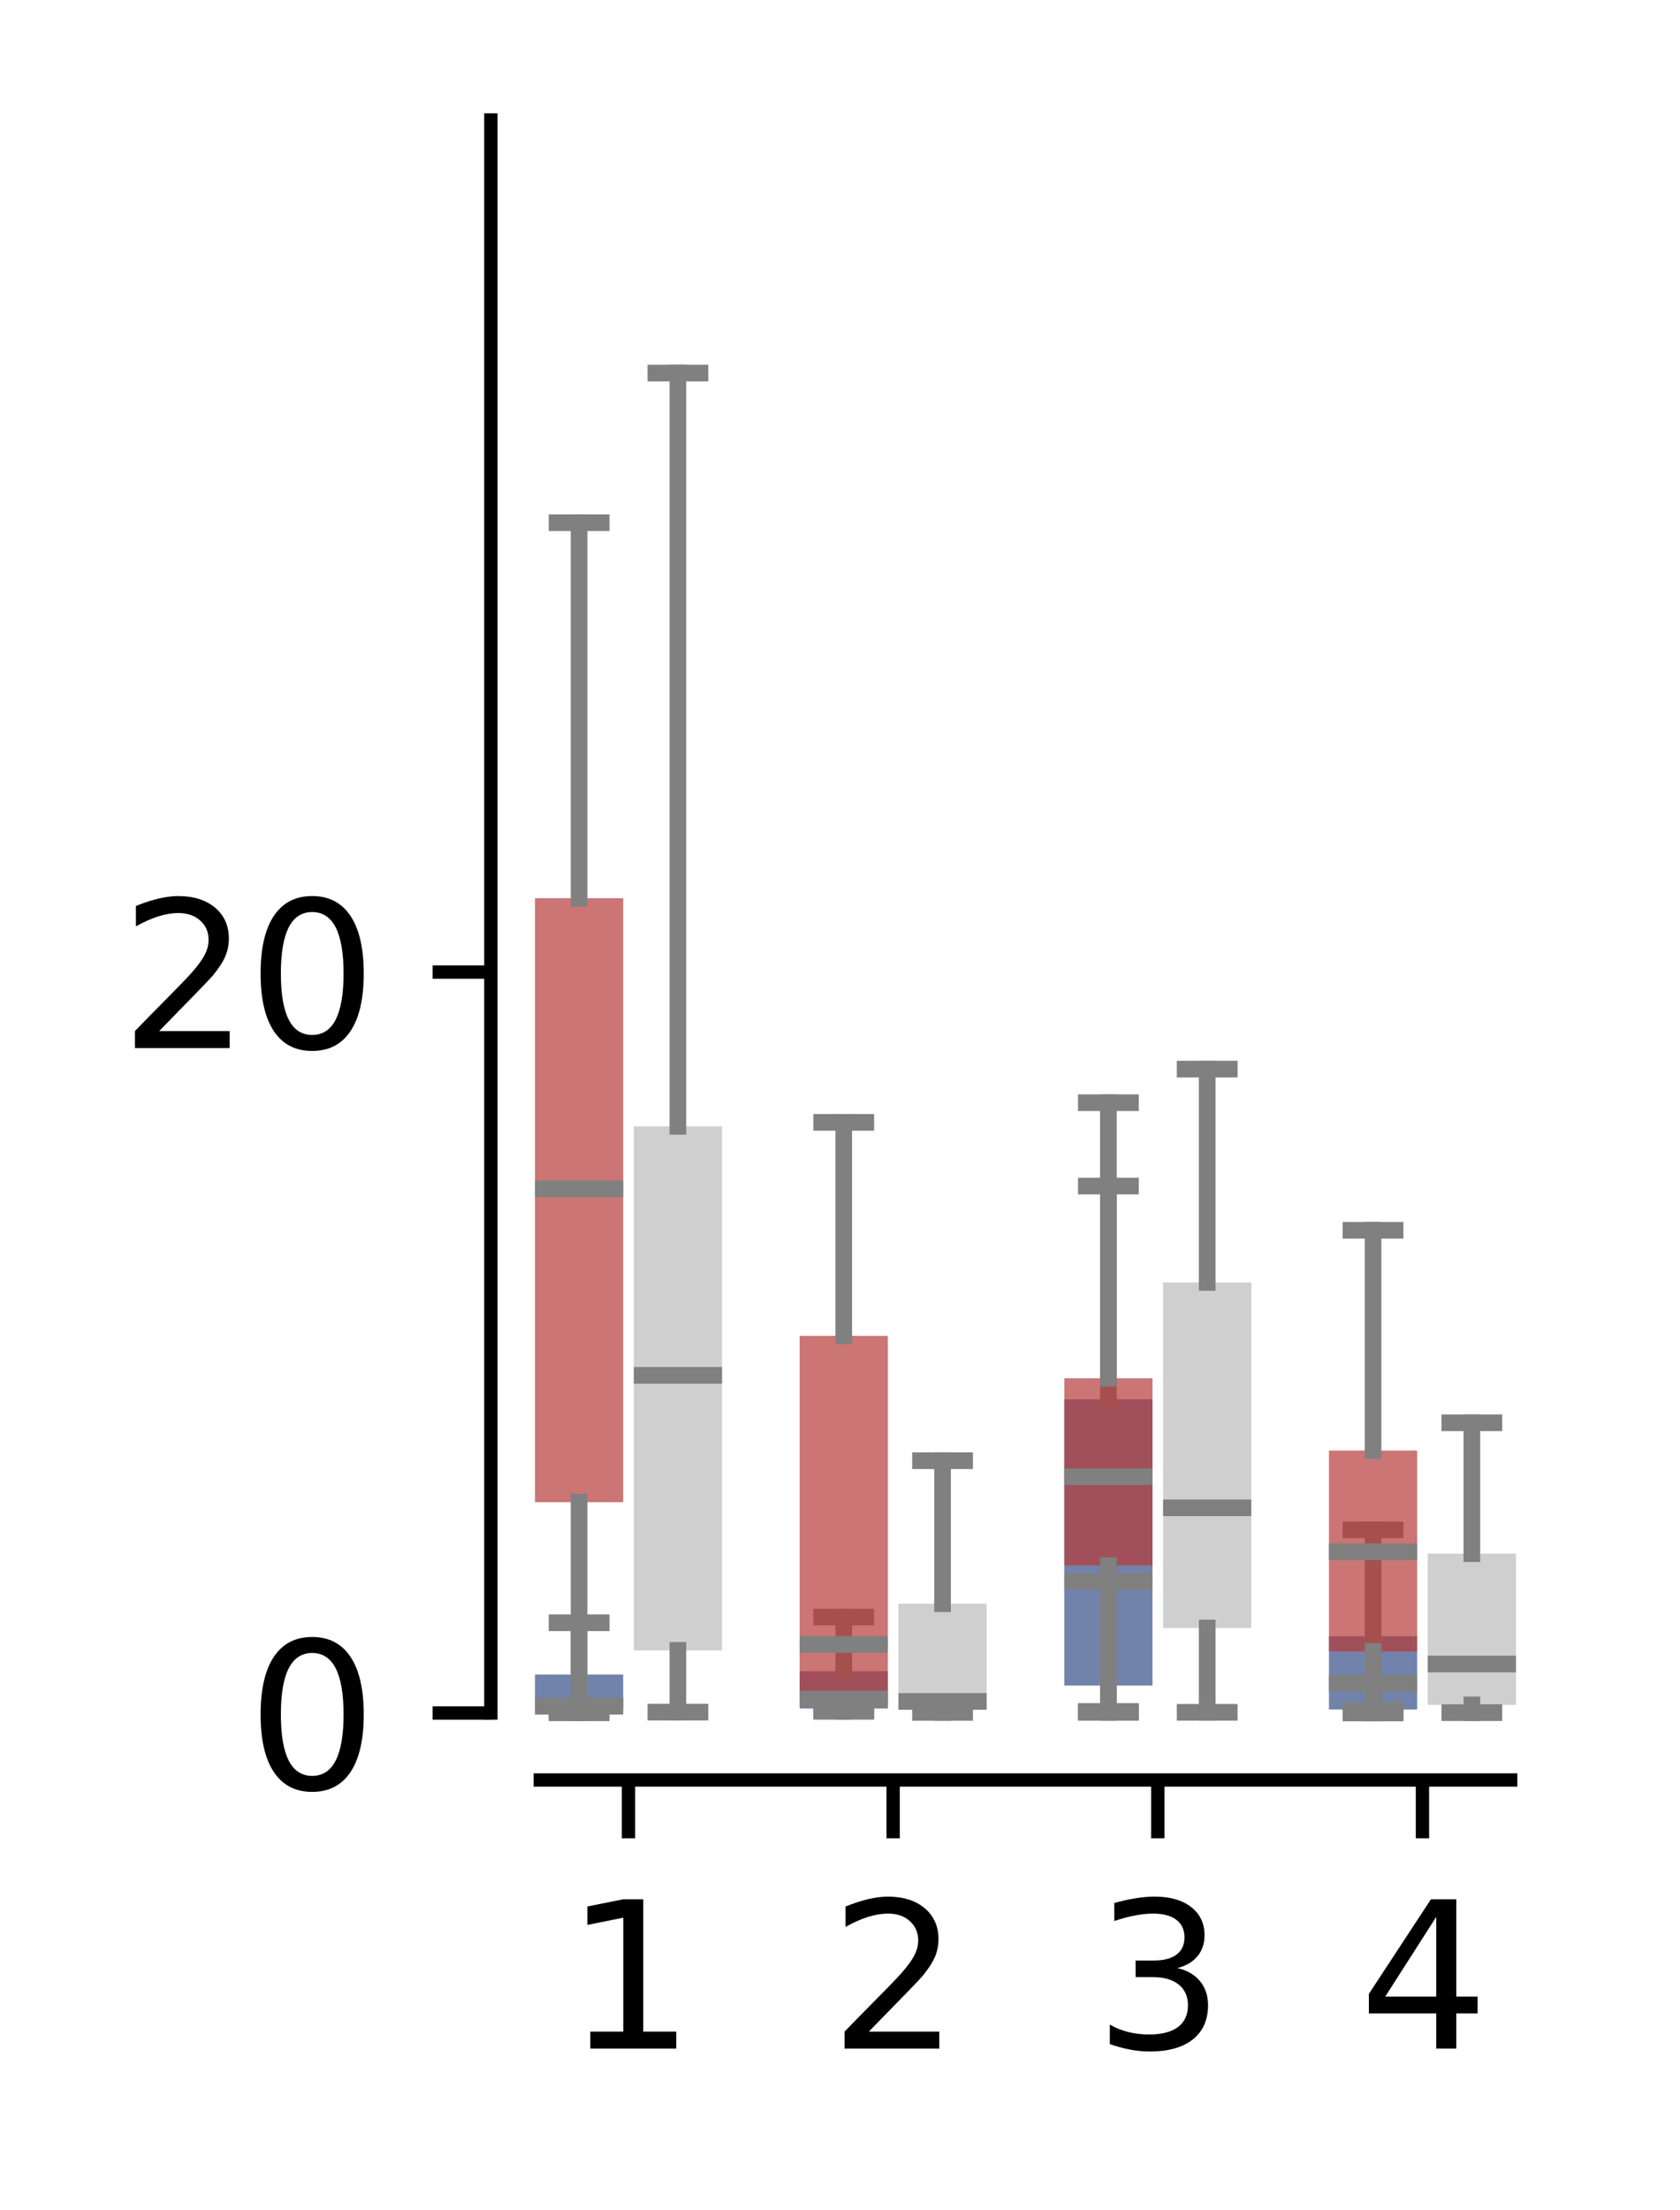 <?xml version="1.0" encoding="utf-8" standalone="no"?>
<!DOCTYPE svg PUBLIC "-//W3C//DTD SVG 1.1//EN"
  "http://www.w3.org/Graphics/SVG/1.1/DTD/svg11.dtd">
<svg xmlns:xlink="http://www.w3.org/1999/xlink" width="100.86pt" height="132.621pt" viewBox="0 0 100.86 132.621" xmlns="http://www.w3.org/2000/svg" version="1.1">
 <defs>
  <style type="text/css">*{stroke-linejoin: round; stroke-linecap: butt}</style>
 </defs>
 <g id="figure_1">
  <g id="patch_1">
   <path d="M -0 132.621 
L 100.86 132.621 
L 100.86 0 
L -0 0 
L -0 132.621 
z
" style="fill: none"/>
  </g>
  <g id="axes_1">
   <g id="patch_2">
    <path d="M 29.47 106.808 
L 93.66 106.808 
L 93.66 18.365 
L 29.47 18.365 
L 29.47 106.808 
z
" style="fill: none"/>
   </g>
   <g id="matplotlib.axis_1">
    <g id="xtick_1">
     <g id="line2d_1">
      <defs>
       <path id="mfd8190e6e6" d="M 0 0 
L 0 3.5 
" style="stroke: #000000; stroke-width: 0.8"/>
      </defs>
      <g>
       <use xlink:href="#mfd8190e6e6" x="37.732" y="106.808" style="stroke: #000000; stroke-width: 0.8"/>
      </g>
     </g>
     <g id="text_1">
      <!-- 1 -->
      <g transform="translate(33.915 122.926) scale(0.12 -0.12)">
       <defs>
        <path id="DejaVuSans-31" d="M 794 531 
L 1825 531 
L 1825 4091 
L 703 3866 
L 703 4441 
L 1819 4666 
L 2450 4666 
L 2450 531 
L 3481 531 
L 3481 0 
L 794 0 
L 794 531 
z
" transform="scale(0.016)"/>
       </defs>
       <use xlink:href="#DejaVuSans-31"/>
      </g>
     </g>
    </g>
    <g id="xtick_2">
     <g id="line2d_2">
      <g>
       <use xlink:href="#mfd8190e6e6" x="53.621" y="106.808" style="stroke: #000000; stroke-width: 0.8"/>
      </g>
     </g>
     <g id="text_2">
      <!-- 2 -->
      <g transform="translate(49.803 122.926) scale(0.12 -0.12)">
       <defs>
        <path id="DejaVuSans-32" d="M 1228 531 
L 3431 531 
L 3431 0 
L 469 0 
L 469 531 
Q 828 903 1448 1529 
Q 2069 2156 2228 2338 
Q 2531 2678 2651 2914 
Q 2772 3150 2772 3378 
Q 2772 3750 2511 3984 
Q 2250 4219 1831 4219 
Q 1534 4219 1204 4116 
Q 875 4013 500 3803 
L 500 4441 
Q 881 4594 1212 4672 
Q 1544 4750 1819 4750 
Q 2544 4750 2975 4387 
Q 3406 4025 3406 3419 
Q 3406 3131 3298 2873 
Q 3191 2616 2906 2266 
Q 2828 2175 2409 1742 
Q 1991 1309 1228 531 
z
" transform="scale(0.016)"/>
       </defs>
       <use xlink:href="#DejaVuSans-32"/>
      </g>
     </g>
    </g>
    <g id="xtick_3">
     <g id="line2d_3">
      <g>
       <use xlink:href="#mfd8190e6e6" x="69.509" y="106.808" style="stroke: #000000; stroke-width: 0.8"/>
      </g>
     </g>
     <g id="text_3">
      <!-- 3 -->
      <g transform="translate(65.692 122.926) scale(0.12 -0.12)">
       <defs>
        <path id="DejaVuSans-33" d="M 2597 2516 
Q 3050 2419 3304 2112 
Q 3559 1806 3559 1356 
Q 3559 666 3084 287 
Q 2609 -91 1734 -91 
Q 1441 -91 1130 -33 
Q 819 25 488 141 
L 488 750 
Q 750 597 1062 519 
Q 1375 441 1716 441 
Q 2309 441 2620 675 
Q 2931 909 2931 1356 
Q 2931 1769 2642 2001 
Q 2353 2234 1838 2234 
L 1294 2234 
L 1294 2753 
L 1863 2753 
Q 2328 2753 2575 2939 
Q 2822 3125 2822 3475 
Q 2822 3834 2567 4026 
Q 2313 4219 1838 4219 
Q 1578 4219 1281 4162 
Q 984 4106 628 3988 
L 628 4550 
Q 988 4650 1302 4700 
Q 1616 4750 1894 4750 
Q 2613 4750 3031 4423 
Q 3450 4097 3450 3541 
Q 3450 3153 3228 2886 
Q 3006 2619 2597 2516 
z
" transform="scale(0.016)"/>
       </defs>
       <use xlink:href="#DejaVuSans-33"/>
      </g>
     </g>
    </g>
    <g id="xtick_4">
     <g id="line2d_4">
      <g>
       <use xlink:href="#mfd8190e6e6" x="85.398" y="106.808" style="stroke: #000000; stroke-width: 0.8"/>
      </g>
     </g>
     <g id="text_4">
      <!-- 4 -->
      <g transform="translate(81.58 122.926) scale(0.12 -0.12)">
       <defs>
        <path id="DejaVuSans-34" d="M 2419 4116 
L 825 1625 
L 2419 1625 
L 2419 4116 
z
M 2253 4666 
L 3047 4666 
L 3047 1625 
L 3713 1625 
L 3713 1100 
L 3047 1100 
L 3047 0 
L 2419 0 
L 2419 1100 
L 313 1100 
L 313 1709 
L 2253 4666 
z
" transform="scale(0.016)"/>
       </defs>
       <use xlink:href="#DejaVuSans-34"/>
      </g>
     </g>
    </g>
   </g>
   <g id="matplotlib.axis_2">
    <g id="ytick_1">
     <g id="line2d_5">
      <defs>
       <path id="mf3a33e952b" d="M 0 0 
L -3.5 0 
" style="stroke: #000000; stroke-width: 0.8"/>
      </defs>
      <g>
       <use xlink:href="#mf3a33e952b" x="29.47" y="102.788" style="stroke: #000000; stroke-width: 0.8"/>
      </g>
     </g>
     <g id="text_5">
      <!-- 0 -->
      <g transform="translate(14.835 107.347) scale(0.12 -0.12)">
       <defs>
        <path id="DejaVuSans-30" d="M 2034 4250 
Q 1547 4250 1301 3770 
Q 1056 3291 1056 2328 
Q 1056 1369 1301 889 
Q 1547 409 2034 409 
Q 2525 409 2770 889 
Q 3016 1369 3016 2328 
Q 3016 3291 2770 3770 
Q 2525 4250 2034 4250 
z
M 2034 4750 
Q 2819 4750 3233 4129 
Q 3647 3509 3647 2328 
Q 3647 1150 3233 529 
Q 2819 -91 2034 -91 
Q 1250 -91 836 529 
Q 422 1150 422 2328 
Q 422 3509 836 4129 
Q 1250 4750 2034 4750 
z
" transform="scale(0.016)"/>
       </defs>
       <use xlink:href="#DejaVuSans-30"/>
      </g>
     </g>
    </g>
    <g id="ytick_2">
     <g id="line2d_6">
      <g>
       <use xlink:href="#mf3a33e952b" x="29.47" y="58.329" style="stroke: #000000; stroke-width: 0.8"/>
      </g>
     </g>
     <g id="text_6">
      <!-- 20 -->
      <g transform="translate(7.2 62.888) scale(0.12 -0.12)">
       <use xlink:href="#DejaVuSans-32"/>
       <use xlink:href="#DejaVuSans-30" transform="translate(63.623 0)"/>
      </g>
     </g>
    </g>
   </g>
   <g id="patch_3">
    <path d="M 32.118 102.582 
L 37.414 102.582 
L 37.414 100.48 
L 32.118 100.48 
L 32.118 102.582 
z
" clip-path="url(#p0fce715f4a)" style="fill: #374f88; opacity: 0.7"/>
   </g>
   <g id="line2d_7">
    <path d="M 34.766 102.582 
L 34.766 102.775 
" clip-path="url(#p0fce715f4a)" style="fill: none; stroke: #808080; stroke-linecap: square"/>
   </g>
   <g id="line2d_8">
    <path d="M 34.766 100.48 
L 34.766 97.374 
" clip-path="url(#p0fce715f4a)" style="fill: none; stroke: #808080; stroke-linecap: square"/>
   </g>
   <g id="line2d_9">
    <path d="M 33.442 102.775 
L 36.09 102.775 
" clip-path="url(#p0fce715f4a)" style="fill: none; stroke: #808080; stroke-linecap: square"/>
   </g>
   <g id="line2d_10">
    <path d="M 33.442 97.374 
L 36.09 97.374 
" clip-path="url(#p0fce715f4a)" style="fill: none; stroke: #808080; stroke-linecap: square"/>
   </g>
   <g id="patch_4">
    <path d="M 32.118 90.139 
L 37.414 90.139 
L 37.414 53.897 
L 32.118 53.897 
L 32.118 90.139 
z
" clip-path="url(#p0fce715f4a)" style="fill: #b53b3a; opacity: 0.7"/>
   </g>
   <g id="line2d_11">
    <path d="M 34.766 90.139 
L 34.766 102.623 
" clip-path="url(#p0fce715f4a)" style="fill: none; stroke: #808080; stroke-linecap: square"/>
   </g>
   <g id="line2d_12">
    <path d="M 34.766 53.897 
L 34.766 31.365 
" clip-path="url(#p0fce715f4a)" style="fill: none; stroke: #808080; stroke-linecap: square"/>
   </g>
   <g id="line2d_13">
    <path d="M 33.442 102.623 
L 36.09 102.623 
" clip-path="url(#p0fce715f4a)" style="fill: none; stroke: #808080; stroke-linecap: square"/>
   </g>
   <g id="line2d_14">
    <path d="M 33.442 31.365 
L 36.09 31.365 
" clip-path="url(#p0fce715f4a)" style="fill: none; stroke: #808080; stroke-linecap: square"/>
   </g>
   <g id="patch_5">
    <path d="M 38.05 99.034 
L 43.346 99.034 
L 43.346 67.586 
L 38.05 67.586 
L 38.05 99.034 
z
" clip-path="url(#p0fce715f4a)" style="fill: #afafaf; opacity: 0.6"/>
   </g>
   <g id="line2d_15">
    <path d="M 40.698 99.034 
L 40.698 102.737 
" clip-path="url(#p0fce715f4a)" style="fill: none; stroke: #808080; stroke-linecap: square"/>
   </g>
   <g id="line2d_16">
    <path d="M 40.698 67.586 
L 40.698 22.385 
" clip-path="url(#p0fce715f4a)" style="fill: none; stroke: #808080; stroke-linecap: square"/>
   </g>
   <g id="line2d_17">
    <path d="M 39.374 102.737 
L 42.022 102.737 
" clip-path="url(#p0fce715f4a)" style="fill: none; stroke: #808080; stroke-linecap: square"/>
   </g>
   <g id="line2d_18">
    <path d="M 39.374 22.385 
L 42.022 22.385 
" clip-path="url(#p0fce715f4a)" style="fill: none; stroke: #808080; stroke-linecap: square"/>
   </g>
   <g id="patch_6">
    <path d="M 48.007 102.518 
L 53.303 102.518 
L 53.303 100.284 
L 48.007 100.284 
L 48.007 102.518 
z
" clip-path="url(#p0fce715f4a)" style="fill: #374f88; opacity: 0.7"/>
   </g>
   <g id="line2d_19">
    <path d="M 50.655 102.518 
L 50.655 102.687 
" clip-path="url(#p0fce715f4a)" style="fill: none; stroke: #808080; stroke-linecap: square"/>
   </g>
   <g id="line2d_20">
    <path d="M 50.655 100.284 
L 50.655 97.033 
" clip-path="url(#p0fce715f4a)" style="fill: none; stroke: #808080; stroke-linecap: square"/>
   </g>
   <g id="line2d_21">
    <path d="M 49.331 102.687 
L 51.979 102.687 
" clip-path="url(#p0fce715f4a)" style="fill: none; stroke: #808080; stroke-linecap: square"/>
   </g>
   <g id="line2d_22">
    <path d="M 49.331 97.033 
L 51.979 97.033 
" clip-path="url(#p0fce715f4a)" style="fill: none; stroke: #808080; stroke-linecap: square"/>
   </g>
   <g id="patch_7">
    <path d="M 48.007 102.363 
L 53.303 102.363 
L 53.303 80.158 
L 48.007 80.158 
L 48.007 102.363 
z
" clip-path="url(#p0fce715f4a)" style="fill: #b53b3a; opacity: 0.7"/>
   </g>
   <g id="line2d_23">
    <path d="M 50.655 102.363 
L 50.655 102.619 
" clip-path="url(#p0fce715f4a)" style="fill: none; stroke: #808080; stroke-linecap: square"/>
   </g>
   <g id="line2d_24">
    <path d="M 50.655 80.158 
L 50.655 67.348 
" clip-path="url(#p0fce715f4a)" style="fill: none; stroke: #808080; stroke-linecap: square"/>
   </g>
   <g id="line2d_25">
    <path d="M 49.331 102.619 
L 51.979 102.619 
" clip-path="url(#p0fce715f4a)" style="fill: none; stroke: #808080; stroke-linecap: square"/>
   </g>
   <g id="line2d_26">
    <path d="M 49.331 67.348 
L 51.979 67.348 
" clip-path="url(#p0fce715f4a)" style="fill: none; stroke: #808080; stroke-linecap: square"/>
   </g>
   <g id="patch_8">
    <path d="M 53.938 102.491 
L 59.235 102.491 
L 59.235 96.232 
L 53.938 96.232 
L 53.938 102.491 
z
" clip-path="url(#p0fce715f4a)" style="fill: #afafaf; opacity: 0.6"/>
   </g>
   <g id="line2d_27">
    <path d="M 56.587 102.491 
L 56.587 102.754 
" clip-path="url(#p0fce715f4a)" style="fill: none; stroke: #808080; stroke-linecap: square"/>
   </g>
   <g id="line2d_28">
    <path d="M 56.587 96.232 
L 56.587 87.648 
" clip-path="url(#p0fce715f4a)" style="fill: none; stroke: #808080; stroke-linecap: square"/>
   </g>
   <g id="line2d_29">
    <path d="M 55.263 102.754 
L 57.911 102.754 
" clip-path="url(#p0fce715f4a)" style="fill: none; stroke: #808080; stroke-linecap: square"/>
   </g>
   <g id="line2d_30">
    <path d="M 55.263 87.648 
L 57.911 87.648 
" clip-path="url(#p0fce715f4a)" style="fill: none; stroke: #808080; stroke-linecap: square"/>
   </g>
   <g id="patch_9">
    <path d="M 63.895 101.139 
L 69.192 101.139 
L 69.192 83.965 
L 63.895 83.965 
L 63.895 101.139 
z
" clip-path="url(#p0fce715f4a)" style="fill: #374f88; opacity: 0.7"/>
   </g>
   <g id="line2d_31">
    <path d="M 66.543 101.139 
L 66.543 102.696 
" clip-path="url(#p0fce715f4a)" style="fill: none; stroke: #808080; stroke-linecap: square"/>
   </g>
   <g id="line2d_32">
    <path d="M 66.543 83.965 
L 66.543 71.169 
" clip-path="url(#p0fce715f4a)" style="fill: none; stroke: #808080; stroke-linecap: square"/>
   </g>
   <g id="line2d_33">
    <path d="M 65.219 102.696 
L 67.867 102.696 
" clip-path="url(#p0fce715f4a)" style="fill: none; stroke: #808080; stroke-linecap: square"/>
   </g>
   <g id="line2d_34">
    <path d="M 65.219 71.169 
L 67.867 71.169 
" clip-path="url(#p0fce715f4a)" style="fill: none; stroke: #808080; stroke-linecap: square"/>
   </g>
   <g id="patch_10">
    <path d="M 63.895 93.944 
L 69.192 93.944 
L 69.192 82.706 
L 63.895 82.706 
L 63.895 93.944 
z
" clip-path="url(#p0fce715f4a)" style="fill: #b53b3a; opacity: 0.7"/>
   </g>
   <g id="line2d_35">
    <path d="M 66.543 93.944 
L 66.543 102.751 
" clip-path="url(#p0fce715f4a)" style="fill: none; stroke: #808080; stroke-linecap: square"/>
   </g>
   <g id="line2d_36">
    <path d="M 66.543 82.706 
L 66.543 66.166 
" clip-path="url(#p0fce715f4a)" style="fill: none; stroke: #808080; stroke-linecap: square"/>
   </g>
   <g id="line2d_37">
    <path d="M 65.219 102.751 
L 67.867 102.751 
" clip-path="url(#p0fce715f4a)" style="fill: none; stroke: #808080; stroke-linecap: square"/>
   </g>
   <g id="line2d_38">
    <path d="M 65.219 66.166 
L 67.867 66.166 
" clip-path="url(#p0fce715f4a)" style="fill: none; stroke: #808080; stroke-linecap: square"/>
   </g>
   <g id="patch_11">
    <path d="M 69.827 97.69 
L 75.123 97.69 
L 75.123 76.953 
L 69.827 76.953 
L 69.827 97.69 
z
" clip-path="url(#p0fce715f4a)" style="fill: #afafaf; opacity: 0.6"/>
   </g>
   <g id="line2d_39">
    <path d="M 72.475 97.69 
L 72.475 102.747 
" clip-path="url(#p0fce715f4a)" style="fill: none; stroke: #808080; stroke-linecap: square"/>
   </g>
   <g id="line2d_40">
    <path d="M 72.475 76.953 
L 72.475 64.152 
" clip-path="url(#p0fce715f4a)" style="fill: none; stroke: #808080; stroke-linecap: square"/>
   </g>
   <g id="line2d_41">
    <path d="M 71.151 102.747 
L 73.799 102.747 
" clip-path="url(#p0fce715f4a)" style="fill: none; stroke: #808080; stroke-linecap: square"/>
   </g>
   <g id="line2d_42">
    <path d="M 71.151 64.152 
L 73.799 64.152 
" clip-path="url(#p0fce715f4a)" style="fill: none; stroke: #808080; stroke-linecap: square"/>
   </g>
   <g id="patch_12">
    <path d="M 79.784 102.58 
L 85.08 102.58 
L 85.08 98.188 
L 79.784 98.188 
L 79.784 102.58 
z
" clip-path="url(#p0fce715f4a)" style="fill: #374f88; opacity: 0.7"/>
   </g>
   <g id="line2d_43">
    <path d="M 82.432 102.58 
L 82.432 102.787 
" clip-path="url(#p0fce715f4a)" style="fill: none; stroke: #808080; stroke-linecap: square"/>
   </g>
   <g id="line2d_44">
    <path d="M 82.432 98.188 
L 82.432 91.801 
" clip-path="url(#p0fce715f4a)" style="fill: none; stroke: #808080; stroke-linecap: square"/>
   </g>
   <g id="line2d_45">
    <path d="M 81.108 102.787 
L 83.756 102.787 
" clip-path="url(#p0fce715f4a)" style="fill: none; stroke: #808080; stroke-linecap: square"/>
   </g>
   <g id="line2d_46">
    <path d="M 81.108 91.801 
L 83.756 91.801 
" clip-path="url(#p0fce715f4a)" style="fill: none; stroke: #808080; stroke-linecap: square"/>
   </g>
   <g id="patch_13">
    <path d="M 79.784 99.098 
L 85.08 99.098 
L 85.08 87.039 
L 79.784 87.039 
L 79.784 99.098 
z
" clip-path="url(#p0fce715f4a)" style="fill: #b53b3a; opacity: 0.7"/>
   </g>
   <g id="line2d_47">
    <path d="M 82.432 99.098 
L 82.432 102.618 
" clip-path="url(#p0fce715f4a)" style="fill: none; stroke: #808080; stroke-linecap: square"/>
   </g>
   <g id="line2d_48">
    <path d="M 82.432 87.039 
L 82.432 73.825 
" clip-path="url(#p0fce715f4a)" style="fill: none; stroke: #808080; stroke-linecap: square"/>
   </g>
   <g id="line2d_49">
    <path d="M 81.108 102.618 
L 83.756 102.618 
" clip-path="url(#p0fce715f4a)" style="fill: none; stroke: #808080; stroke-linecap: square"/>
   </g>
   <g id="line2d_50">
    <path d="M 81.108 73.825 
L 83.756 73.825 
" clip-path="url(#p0fce715f4a)" style="fill: none; stroke: #808080; stroke-linecap: square"/>
   </g>
   <g id="patch_14">
    <path d="M 85.716 102.302 
L 91.012 102.302 
L 91.012 93.226 
L 85.716 93.226 
L 85.716 102.302 
z
" clip-path="url(#p0fce715f4a)" style="fill: #afafaf; opacity: 0.6"/>
   </g>
   <g id="line2d_51">
    <path d="M 88.364 102.302 
L 88.364 102.766 
" clip-path="url(#p0fce715f4a)" style="fill: none; stroke: #808080; stroke-linecap: square"/>
   </g>
   <g id="line2d_52">
    <path d="M 88.364 93.226 
L 88.364 85.373 
" clip-path="url(#p0fce715f4a)" style="fill: none; stroke: #808080; stroke-linecap: square"/>
   </g>
   <g id="line2d_53">
    <path d="M 87.04 102.766 
L 89.688 102.766 
" clip-path="url(#p0fce715f4a)" style="fill: none; stroke: #808080; stroke-linecap: square"/>
   </g>
   <g id="line2d_54">
    <path d="M 87.04 85.373 
L 89.688 85.373 
" clip-path="url(#p0fce715f4a)" style="fill: none; stroke: #808080; stroke-linecap: square"/>
   </g>
   <g id="line2d_55">
    <path d="M 32.118 102.383 
L 37.414 102.383 
" clip-path="url(#p0fce715f4a)" style="fill: none; stroke: #808080"/>
   </g>
   <g id="line2d_56">
    <path d="M 32.118 71.334 
L 37.414 71.334 
" clip-path="url(#p0fce715f4a)" style="fill: none; stroke: #808080"/>
   </g>
   <g id="line2d_57">
    <path d="M 38.05 82.527 
L 43.346 82.527 
" clip-path="url(#p0fce715f4a)" style="fill: none; stroke: #808080"/>
   </g>
   <g id="line2d_58">
    <path d="M 48.007 101.949 
L 53.303 101.949 
" clip-path="url(#p0fce715f4a)" style="fill: none; stroke: #808080"/>
   </g>
   <g id="line2d_59">
    <path d="M 48.007 98.679 
L 53.303 98.679 
" clip-path="url(#p0fce715f4a)" style="fill: none; stroke: #808080"/>
   </g>
   <g id="line2d_60">
    <path d="M 53.938 102.095 
L 59.235 102.095 
" clip-path="url(#p0fce715f4a)" style="fill: none; stroke: #808080"/>
   </g>
   <g id="line2d_61">
    <path d="M 63.895 94.889 
L 69.192 94.889 
" clip-path="url(#p0fce715f4a)" style="fill: none; stroke: #808080"/>
   </g>
   <g id="line2d_62">
    <path d="M 63.895 88.609 
L 69.192 88.609 
" clip-path="url(#p0fce715f4a)" style="fill: none; stroke: #808080"/>
   </g>
   <g id="line2d_63">
    <path d="M 69.827 90.477 
L 75.123 90.477 
" clip-path="url(#p0fce715f4a)" style="fill: none; stroke: #808080"/>
   </g>
   <g id="line2d_64">
    <path d="M 79.784 101.012 
L 85.08 101.012 
" clip-path="url(#p0fce715f4a)" style="fill: none; stroke: #808080"/>
   </g>
   <g id="line2d_65">
    <path d="M 79.784 93.115 
L 85.08 93.115 
" clip-path="url(#p0fce715f4a)" style="fill: none; stroke: #808080"/>
   </g>
   <g id="line2d_66">
    <path d="M 85.716 99.849 
L 91.012 99.849 
" clip-path="url(#p0fce715f4a)" style="fill: none; stroke: #808080"/>
   </g>
   <g id="patch_15">
    <path d="M 29.47 102.788 
L 29.47 7.2 
" style="fill: none; stroke: #000000; stroke-width: 0.8; stroke-linejoin: miter; stroke-linecap: square"/>
   </g>
   <g id="patch_16">
    <path d="M 32.436 106.808 
L 90.694 106.808 
" style="fill: none; stroke: #000000; stroke-width: 0.8; stroke-linejoin: miter; stroke-linecap: square"/>
   </g>
  </g>
 </g>
 <defs>
  <clipPath id="p0fce715f4a">
   <rect x="29.47" y="18.365" width="64.19" height="88.443"/>
  </clipPath>
 </defs>
</svg>
